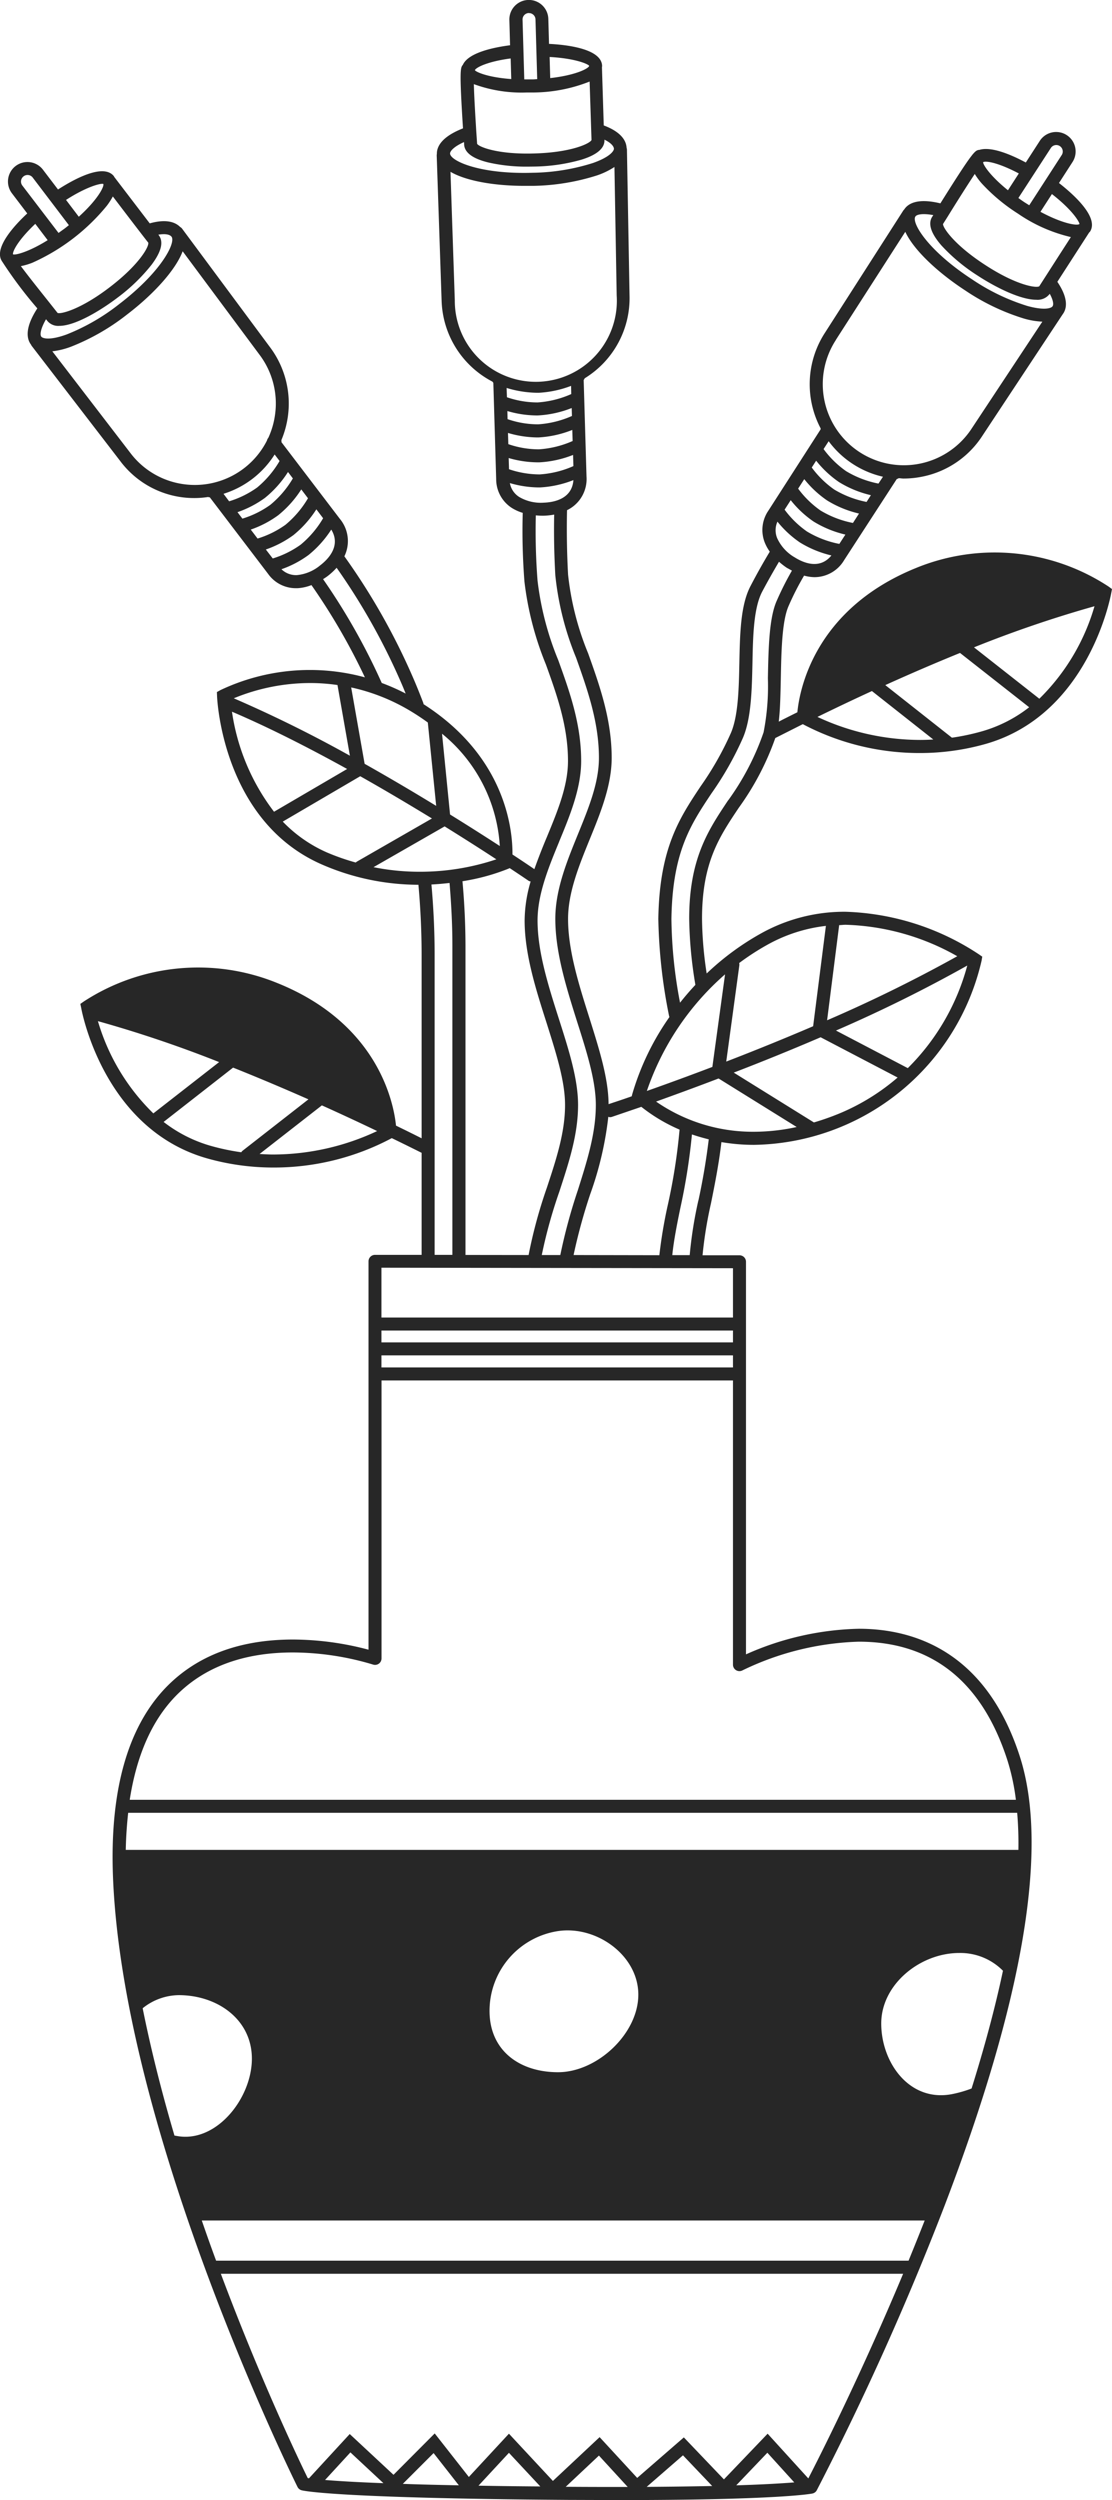 <svg data-name="Layer 1" xmlns="http://www.w3.org/2000/svg" viewBox="0 0 129 290">
  <path d="M128.62 68.05a24.05 24.05 0 0 0-22.32-2.18C94.35 70.7 92.73 80.22 92.5 82.62c-.88.44-1.61.8-2.16 1.09.17-1.4.2-3.16.24-4.99.06-3.13.13-6.68.9-8.42a31.97 31.97 0 0 1 1.8-3.53 4.83 4.83 0 0 0 1.2.18 4.01 4.01 0 0 0 3.45-1.98l6.1-9.4a.74.74 0 0 0 .22-.1c.19 0 .37.04.56.04a10.97 10.97 0 0 0 2.28-.24 10.82 10.82 0 0 0 6.88-4.73l9.32-14.1.07-.1c.4-.62.58-1.76-.7-3.65l1.42-2.2 2.27-3.52a1.32 1.32 0 0 0 .1-.1c1.09-1.7-2.05-4.43-3.6-5.64l1.56-2.42a2.26 2.26 0 0 0-3.78-2.48L119 18.85c-1.7-.91-4.02-1.9-5.4-1.46a.7.7 0 0 0-.07 0c-.18.04-.33.08-.71.54l-.03.02v.02c-.54.66-1.54 2.17-3.7 5.62-2.63-.64-3.74.01-4.19.7v.01a.72.72 0 0 0-.1.1l-9.1 14.2a10.96 10.96 0 0 0-.5 11.09.74.74 0 0 0 0 .11l-6.06 9.43a3.97 3.97 0 0 0-.4 3.76 5.08 5.08 0 0 0 .56 1 72.48 72.48 0 0 0-2.23 3.98c-1.16 2.2-1.23 5.49-1.3 8.96-.06 2.99-.13 6.08-.97 8.07a36.12 36.12 0 0 1-3.53 6.22c-2.45 3.69-4.77 7.17-4.9 15.36a61.63 61.63 0 0 0 1.24 11.23.73.73 0 0 0 .05.16 30.25 30.25 0 0 0-4.32 8.97l-.06.23c-1.42.5-2.37.8-2.68.91-.02-3.03-1.1-6.42-2.23-10.02-1.21-3.83-2.47-7.8-2.47-11.47 0-3.07 1.28-6.2 2.51-9.23 1.26-3.08 2.55-6.26 2.55-9.45 0-4.44-1.38-8.34-2.73-12.12a33.19 33.19 0 0 1-2.33-9.14 98.78 98.78 0 0 1-.12-7.47 4.01 4.01 0 0 0 2.26-3.9l-.33-11.2a.74.74 0 0 0 .12-.2 10.9 10.9 0 0 0 5.2-9.63l-.3-16.88a.78.78 0 0 0-.04-.22c-.04-.78-.57-1.82-2.65-2.6l-.21-6.75a1.35 1.35 0 0 0 .02-.15c-.06-2-4.1-2.46-6.16-2.56l-.08-2.9a2.26 2.26 0 0 0-4.52.13l.08 2.93c-1.72.22-4.83.81-5.48 2.28-.29.32-.4.7.02 7.36-2.5.98-3.05 2.14-3.03 2.97a.72.72 0 0 0-.02.15l.57 16.87a10.95 10.95 0 0 0 5.9 9.39.73.73 0 0 0 .1.13l.33 11.18a3.96 3.96 0 0 0 1.8 3.33 5.16 5.16 0 0 0 1.28.58 75.78 75.78 0 0 0 .2 7.98 36.56 36.56 0 0 0 2.49 9.61c1.26 3.5 2.56 7.13 2.56 11.19 0 2.87-1.18 5.75-2.44 8.8a69.44 69.44 0 0 0-1.46 3.75c-.33-.23-1.2-.82-2.54-1.7.03-2.94-.82-11.36-10.32-17.44a.72.72 0 0 0-.01-.1q-.48-1.27-.99-2.48a76.24 76.24 0 0 0-8.18-14.57 4.03 4.03 0 0 0-.52-4.34l-6.78-8.9a.75.75 0 0 0-.01-.23 11 11 0 0 0 .76-2.78 10.89 10.89 0 0 0-2.14-8.09L21.13 26.53a.75.75 0 0 0-.23-.2c-.56-.56-1.6-.96-3.53-.42l-2.2-2.88-1.91-2.5c-.02-.02-.02-.05-.03-.07-1.22-1.6-4.76.4-6.5 1.52l-1.75-2.3a2.26 2.26 0 0 0-3.59 2.75l1.77 2.33c-1.4 1.3-4 4.05-2.9 5.59a48.9 48.9 0 0 0 4.07 5.42c-1.48 2.28-1.23 3.54-.74 4.2h.01a.72.72 0 0 0 .06.13l10.28 13.37a10.7 10.7 0 0 0 10.2 4.18.74.74 0 0 0 .2.04l6.77 8.89a3.94 3.94 0 0 0 3.22 1.65h.18a5.26 5.26 0 0 0 1.62-.36 72.85 72.85 0 0 1 6.2 10.7 24.24 24.24 0 0 0-16.76 1.48l-.41.23.02.47c.02.59.73 14.5 12.12 19.51a28.08 28.08 0 0 0 11.24 2.37c.24 2.68.37 5.4.37 8.13v21.28c-.61-.31-1.63-.82-2.97-1.47-.26-2.57-2.02-11.83-13.82-16.56a24.29 24.29 0 0 0-22.4 2.16l-.4.28.1.47c.1.58 2.7 14.12 14.68 17.47a28.2 28.2 0 0 0 7.6 1.04 29.06 29.06 0 0 0 13.75-3.41c2.13 1.03 3.4 1.68 3.46 1.7v11.84H43.5a.75.75 0 0 0-.75.75v45.05a34.39 34.39 0 0 0-8.77-1.18c-6.24 0-11.21 1.89-14.78 5.61-4.44 4.65-6.49 12.05-6.09 22 1.2 29.94 21.2 70.28 21.4 70.68a.75.75 0 0 0 .46.39c.12.03 3.3.92 30.93 1.12l5.87.02c18.59 0 22.33-.73 22.48-.76a.75.75 0 0 0 .51-.39 334.35 334.35 0 0 0 14.8-32.95c9.2-24.05 12.14-41.6 8.75-52.15-3.95-12.25-12.34-14.82-18.69-14.82a33.75 33.75 0 0 0-13.08 2.97v-45.53a.75.75 0 0 0-.75-.76H81.5a48.17 48.17 0 0 1 .98-6.03c.43-2.13.91-4.53 1.21-7.1a22.25 22.25 0 0 0 3.78.32 27.52 27.52 0 0 0 26.4-21.36l.08-.47-.39-.27a29.64 29.64 0 0 0-15.48-4.94 19.84 19.84 0 0 0-9.7 2.46 30.97 30.97 0 0 0-6.4 4.7 44.2 44.2 0 0 1-.54-6.33c0-6.52 1.98-9.48 4.27-12.9a31.72 31.72 0 0 0 4.23-8.08L93.13 84a28.97 28.97 0 0 0 13.59 3.35 27.94 27.94 0 0 0 7.57-1.04c11.92-3.36 14.52-16.94 14.62-17.52l.09-.46zm-117.26 50.4a141.14 141.14 0 0 1 14.06 4.75l-7.63 5.95a24.59 24.59 0 0 1-6.43-10.7zm7.62 11.69l8.06-6.3c3.08 1.23 6.04 2.49 8.74 3.68l-7.66 5.98a.73.73 0 0 0-.13.16 26.7 26.7 0 0 1-3.49-.73 16.13 16.13 0 0 1-5.52-2.79zm12.71 3.78c-.52 0-1.05-.03-1.58-.06l7.23-5.64c2.44 1.1 4.62 2.12 6.41 2.98a28.48 28.48 0 0 1-12.06 2.72zM92.1 64.6a4.96 4.96 0 0 1-1.94-2.17 2.41 2.41 0 0 1 .03-1.92 11.97 11.97 0 0 0 2.6 2.41 12.33 12.33 0 0 0 3.66 1.51c-1.36 1.68-3.28.86-4.34.17zm-.37-6.58a12.07 12.07 0 0 0 2.64 2.47 12.4 12.4 0 0 0 3.7 1.52l-.7 1.08h-.01a11.52 11.52 0 0 1-3.75-1.44 11.2 11.2 0 0 1-2.59-2.53zm1.57-2.44a12.08 12.08 0 0 0 2.65 2.47 12.37 12.37 0 0 0 3.7 1.52l-.7 1.09h-.01a11.53 11.53 0 0 1-3.75-1.44 11.22 11.22 0 0 1-2.6-2.54zm1.38-2.14a12.1 12.1 0 0 0 2.65 2.48 12.38 12.38 0 0 0 3.7 1.52l-.5.78h-.02a11.58 11.58 0 0 1-3.74-1.44 11.21 11.21 0 0 1-2.6-2.55zm1.45-2.26a10.82 10.82 0 0 0 6.3 4.12l-.52.79h-.02a11.52 11.52 0 0 1-3.74-1.44 11.24 11.24 0 0 1-2.61-2.56zm26.7-21.51l-2.27 3.54c-.37.23-2.71-.14-6.31-2.5-3.6-2.34-4.9-4.34-4.85-4.73l.58-.92c.6-.98 2.07-3.33 3.1-4.88a7.64 7.64 0 0 0 .81 1.1 21 21 0 0 0 4.2 3.5 18.05 18.05 0 0 0 6.14 2.72l-1.4 2.17zm2.4-3.7l-.04.04c-.37.17-1.99-.1-4.49-1.44l1.33-2.06c2.4 1.87 3.14 3.18 3.2 3.46zm-3.32-8.81a.75.75 0 0 1 1.36.26.74.74 0 0 1-.1.56l-3.77 5.83-.48-.3c-.28-.18-.53-.36-.78-.54zm-3.72 2.96l-1.26 1.95c-2.05-1.65-2.87-2.93-2.88-3.24l.02-.03c.3-.15 1.67.03 4.12 1.32zm-9.92 4.83l-.13.2c-.51.8-.15 1.92 1.08 3.33a20.97 20.97 0 0 0 4.21 3.5c1.86 1.22 4.85 2.79 6.78 2.79a1.76 1.76 0 0 0 1.57-.69c.38.7.46 1.18.35 1.4v.01l-.06.08c-.22.22-1.04.43-2.89-.08a24.2 24.2 0 0 1-6.39-3.07c-5.16-3.36-7.07-6.59-6.6-7.3.17-.27.9-.38 2.08-.17zm-11.3 14.47l8.05-12.53c1 2.15 3.81 4.75 6.95 6.8a25.69 25.69 0 0 0 6.81 3.26 8.97 8.97 0 0 0 2.14.36l-8.2 12.4a9.4 9.4 0 1 1-15.74-10.29zm-26 90.14l3.43-1.17a19.44 19.44 0 0 0 4.43 2.64v.05a67.88 67.88 0 0 1-1.38 8.78 55.57 55.57 0 0 0-.96 5.74l-9.95-.02a65.15 65.15 0 0 1 1.93-7.06 39.48 39.48 0 0 0 2.1-8.98.72.72 0 0 0 .16.05.75.75 0 0 0 .24-.03zm-8.7-84h.25a12.33 12.33 0 0 0 3.73-.8l.02.95a11.5 11.5 0 0 1-3.9.97 10.9 10.9 0 0 1-3.56-.6L58.77 45a12.6 12.6 0 0 0 3.48.56zm4.08 2.7h-.02a11.5 11.5 0 0 1-3.89.96 10.85 10.85 0 0 1-3.56-.6l-.02-.94a12.27 12.27 0 0 0 3.3.51h.25a12.39 12.39 0 0 0 3.91-.86zm-7.42 1.96a12.27 12.27 0 0 0 3.31.52h.25a12.39 12.39 0 0 0 3.9-.87l.04 1.29h-.01a11.5 11.5 0 0 1-3.9.96 10.86 10.86 0 0 1-3.55-.6zm.12 4.21l-.04-1.3a12.26 12.26 0 0 0 3.32.5h.24a12.38 12.38 0 0 0 3.91-.86l.04 1.3h-.01a11.5 11.5 0 0 1-3.9.96 11.12 11.12 0 0 1-3.56-.6zm9.57-38.19c-.17.4-2.32 1.44-6.6 1.56-4.28.14-6.49-.77-6.67-1.12l-.1-1.46c-.07-1.2-.24-3.79-.28-5.46a16.08 16.08 0 0 0 6.1.97h.74a18.04 18.04 0 0 0 6.59-1.27zm-.28-8.62v.06c-.21.35-1.7 1.06-4.51 1.38l-.07-2.45c2.8.15 4.34.75 4.58 1.01zm-7-6.1a.75.75 0 0 1 .78.72l.2 6.94c-.19.01-.36.03-.56.03h-.94l-.2-6.93a.75.75 0 0 1 .72-.77zm-2.1 5.26l.07 2.39c-2.66-.19-4.07-.8-4.22-1.03.13-.32 1.5-1.01 4.15-1.36zm-5.41 9.7l.01.25c.03.95.96 1.66 2.78 2.11a19.84 19.84 0 0 0 4.63.49l.81-.01a20.96 20.96 0 0 0 5.4-.8c1.8-.56 2.69-1.33 2.66-2.27v-.05c.78.38 1.08.77 1.1 1.05 0 .28-.5.98-2.44 1.66a24.15 24.15 0 0 1-7 1.13c-6.14.19-9.54-1.38-9.57-2.23 0-.31.5-.83 1.62-1.33zm-1.07 18.35l-.5-14.9c1.87 1.09 5.19 1.63 8.6 1.63h.97a25.7 25.7 0 0 0 7.45-1.22 8.89 8.89 0 0 0 2-.97l.26 14.91a9.4 9.4 0 1 1-18.78.55zm6.4 21.21a12.2 12.2 0 0 0 3.25.5h.25a12.33 12.33 0 0 0 3.86-.85c-.16 2.16-2.2 2.58-3.47 2.62a4.93 4.93 0 0 1-2.83-.67 2.4 2.4 0 0 1-1.07-1.6zm5.7 41.6c1.26-3.04 2.56-6.2 2.56-9.37 0-4.32-1.35-8.07-2.66-11.7a34.89 34.89 0 0 1-2.4-9.21 74.6 74.6 0 0 1-.2-7.58c.22.02.44.04.67.04h.26a7.7 7.7 0 0 0 1.2-.13c-.04 1.74-.03 4.14.13 7.04a34.31 34.31 0 0 0 2.41 9.56c1.3 3.66 2.65 7.44 2.65 11.62 0 2.9-1.19 5.8-2.44 8.87-1.29 3.17-2.62 6.44-2.62 9.8 0 3.92 1.29 8 2.53 11.94 1.12 3.51 2.17 6.84 2.17 9.65 0 3.31-1.02 6.51-2.09 9.9a64.02 64.02 0 0 0-2.03 7.51h-2.15a57.18 57.18 0 0 1 2.04-7.36c1.11-3.4 2.17-6.61 2.17-10.05 0-3.03-1.09-6.43-2.24-10.03-1.21-3.8-2.46-7.73-2.46-11.37 0-3.03 1.27-6.13 2.5-9.12zm-3.3 4.6a16.38 16.38 0 0 0-.7 4.53c0 3.88 1.28 7.92 2.53 11.83 1.1 3.49 2.16 6.78 2.16 9.57 0 3.2-1.02 6.3-2.1 9.57a56.66 56.66 0 0 0-2.13 7.84l-7.32-.01v-35.9a85 85 0 0 0-.35-7.45 24.3 24.3 0 0 0 5.32-1.45l.16-.07c1.36.9 2.15 1.44 2.19 1.47a.7.7 0 0 0 .25.08zm-12.86-1.12a27.1 27.1 0 0 1-5.37-.53l8.25-4.73c2.35 1.46 4.4 2.77 6 3.82a27.83 27.83 0 0 1-8.88 1.44zm-6.4-12.52l-1.56-8.86a22.78 22.78 0 0 1 6.58 2.56 26.98 26.98 0 0 1 2.31 1.51l.97 9.67a266.66 266.66 0 0 0-8.3-4.88zm-15.4-6.05c4.38 1.87 8.99 4.23 13.37 6.65l-8.48 4.96a24.97 24.97 0 0 1-4.88-11.61zm31.07 15.58a309.88 309.88 0 0 0-5.76-3.65l-.93-9.37a18.22 18.22 0 0 1 6.7 13.02zM31.64 64.78l-.8-1.04a12.04 12.04 0 0 0 3.2-1.67 12.45 12.45 0 0 0 2.66-2.99l.78 1.03v.01a11.58 11.58 0 0 1-2.6 3.06 11.12 11.12 0 0 1-3.24 1.6zm-2.55-3.35a12.02 12.02 0 0 0 3.18-1.66 12.45 12.45 0 0 0 2.68-3l.78 1.03-.01.01a11.65 11.65 0 0 1-2.6 3.06 11.13 11.13 0 0 1-3.24 1.6zm-1.54-2.02a12.02 12.02 0 0 0 3.19-1.66 12.44 12.44 0 0 0 2.67-3l.56.74v.01a11.58 11.58 0 0 1-2.61 3.06 11.12 11.12 0 0 1-3.24 1.6zm-1.62-2.13a10.81 10.81 0 0 0 5.93-4.56l.57.75v.01a11.58 11.58 0 0 1-2.6 3.07 11.12 11.12 0 0 1-3.25 1.6zM19.9 27.46c.51.68-1.15 4.04-6.04 7.79a24.22 24.22 0 0 1-6.14 3.55c-1.93.7-2.76.47-2.93.25-.19-.25-.05-.98.55-2.02l.14.18a1.63 1.63 0 0 0 1.39.59c1.92 0 4.95-1.89 6.8-3.3a21.07 21.07 0 0 0 3.93-3.81c1.12-1.5 1.4-2.64.82-3.4l-.05-.07c.75-.12 1.3-.05 1.53.24zm-2.7.7c.1.44-1.04 2.53-4.45 5.14-3.4 2.61-5.71 3.16-6.07 3l-.76-.96c-.71-.9-2.45-3.06-3.5-4.47a7.4 7.4 0 0 0 1.35-.4 23.56 23.56 0 0 0 8.63-6.61 8.16 8.16 0 0 0 .69-1.07l.89 1.17c1.4 1.84 3.06 4 3.23 4.2zm-5.23-6.83l.03.05c.03.4-.75 1.85-2.86 3.76l-1.48-1.95c2.36-1.52 3.96-1.93 4.3-1.86zm-9.24-.87a.75.75 0 0 1 1.06.13l4.2 5.53-.44.35-.76.55-4.2-5.5a.76.76 0 0 1 .14-1.06zm1.36 5.5l1.44 1.9c-2.25 1.4-3.74 1.74-4.01 1.65l-.01-.02c-.06-.36.65-1.7 2.58-3.52zm17.26 30.21a9.33 9.33 0 0 1-6.22-3.62l-9.06-11.8a9.05 9.05 0 0 0 2.16-.53 25.74 25.74 0 0 0 6.55-3.77c2.97-2.27 5.57-5.08 6.41-7.3l8.88 11.95a9.39 9.39 0 0 1 1.84 6.98 9.48 9.48 0 0 1-.78 2.7.74.74 0 0 0-.16.32 9.37 9.37 0 0 1-9.62 5.07zm13.1 10.54a2.42 2.42 0 0 1-1.8-.68 11.94 11.94 0 0 0 3.14-1.65 12.4 12.4 0 0 0 2.64-2.95c1.13 1.85-.29 3.39-1.3 4.16a4.94 4.94 0 0 1-2.68 1.12zm9.83 12.5a74.04 74.04 0 0 0-6.8-12.03c.2-.13.38-.24.57-.39a7.47 7.47 0 0 0 1-.93 74.78 74.78 0 0 1 7.7 13.83l.31.76a24.67 24.67 0 0 0-2.78-1.23zm-5.13.25l1.44 8.2A149.54 149.54 0 0 0 27.12 81a23.27 23.27 0 0 1 8.9-1.77 22.31 22.31 0 0 1 3.13.23zM32.81 95.3l8.98-5.26c2.96 1.67 5.78 3.35 8.32 4.9l-8.7 5a.73.73 0 0 0-.14.11 26.37 26.37 0 0 1-3.37-1.18 16.1 16.1 0 0 1-5.1-3.57zm17.24 7.3c.73-.04 1.43-.1 2.1-.18.2 2.42.33 4.85.33 7.24v35.9h-2.06v-34.81c0-2.73-.13-5.47-.37-8.16zm-5.8 54.62h40.78v1.4H44.25zm40.78-1.51H44.25v-1.37h40.78zm33.1 58.87H14.59c.03-1.51.13-2.94.28-4.3H118a41.84 41.84 0 0 1 .14 4.3zm-12.73 47.65H25.07q-.84-2.27-1.66-4.66h83.86c-.62 1.58-1.25 3.14-1.87 4.66zm-85.16-14.51c-1.43-4.85-2.7-9.84-3.69-14.77a6.8 6.8 0 0 1 4.17-1.52c4.54 0 8.5 2.85 8.5 7.37s-4 9.66-8.5 9l-.48-.08zm36.55-14.44a9.36 9.36 0 0 1 7.95-9.28c4.49-.66 9.31 2.84 9.31 7.37s-4.77 9-9.31 9-7.95-2.57-7.95-7.1zm53.66 9.63c-4.95.96-8.22-3.66-8.22-8.19s4.5-8.18 9.05-8.18a6.95 6.95 0 0 1 5.07 2.06c-.94 4.45-2.2 9.06-3.64 13.66a14.03 14.03 0 0 1-2.26.65zm-72.74 44.76l2.94-3.2 3.83 3.57c-3.28-.12-5.4-.26-6.77-.37zm9.02.45l3.57-3.57 2.93 3.74c-2.5-.05-4.64-.1-6.5-.17zm8.78.21l3.53-3.81 3.64 3.9c-2.63-.02-5.02-.05-7.17-.09zm10.4.13h-.28l3.85-3.62 3.34 3.64c-2.1 0-4.4 0-6.9-.02zm9.12 0l4.2-3.65 3.39 3.56c-2.13.04-4.64.08-7.59.1zm10.38-.17l3.61-3.78 3.12 3.44c-1.29.1-3.4.24-6.73.34zm8.36-.8l-4.72-5.19-5.07 5.3-4.65-4.87-5.41 4.7-4.36-4.73-5.42 5.08-5.1-5.48-4.65 5.02-3.96-5.05-4.78 4.8-5.08-4.73-4.73 5.14-.14-.03c-.91-1.85-5.44-11.3-10.08-23.7h79.15c-5 11.95-9.75 21.32-11 23.74zm5.85-97.06c8.5 0 14.31 4.63 17.25 13.77a25.6 25.6 0 0 1 .98 4.57H15.05c.79-5.1 2.53-9.1 5.24-11.94 3.27-3.41 7.87-5.15 13.69-5.15a32.57 32.57 0 0 1 9.28 1.4.75.75 0 0 0 1-.72v-32.23h40.77v32.96a.75.75 0 0 0 1.1.67 33.03 33.03 0 0 1 13.5-3.33zm-14.59-37.6H44.25v-5.78l40.78.06zm-4.02-13.56a49.03 49.03 0 0 0-1 6.32h-2.02c.17-1.66.53-3.5.93-5.44a71.7 71.7 0 0 0 1.35-8.56c.61.21 1.26.4 1.95.57a77.31 77.31 0 0 1-1.2 7.1zm6.47-7.99a19.72 19.72 0 0 1-11.37-3.5c2-.72 4.48-1.62 7.25-2.68l9.06 5.63a23.26 23.26 0 0 1-4.94.55zm9.87-2.11a29.78 29.78 0 0 1-2.93 1.03l-9.3-5.78c3.13-1.2 6.56-2.59 10.08-4.1l8.93 4.67a25.07 25.07 0 0 1-6.78 4.18zm7.96-5.27l-8.33-4.36a165.48 165.48 0 0 0 15.23-7.54 26.35 26.35 0 0 1-6.9 11.9zm5.74-12.98a167.83 167.83 0 0 1-15.1 7.43l1.4-11.04c.25 0 .49-.04.74-.04a27.8 27.8 0 0 1 12.96 3.65zm-21.94-1.38a18.13 18.13 0 0 1 6.7-2.14l-1.48 11.64a296.5 296.5 0 0 1-10.08 4.1l1.52-11.17a.75.75 0 0 0-.02-.26 29.13 29.13 0 0 1 3.36-2.17zm-5 3.49l-1.47 10.73a338.78 338.78 0 0 1-7.6 2.79 31.41 31.41 0 0 1 9.06-13.52zm.36-20.2c-2.32 3.48-4.52 6.77-4.52 13.75a49.8 49.8 0 0 0 .72 7.66 32.2 32.2 0 0 0-1.78 2.07 54.16 54.16 0 0 1-1-9.72c.12-7.74 2.21-10.9 4.64-14.55a37.32 37.32 0 0 0 3.66-6.46c.96-2.26 1.03-5.5 1.1-8.63.06-3.14.13-6.4 1.12-8.3.64-1.21 1.3-2.37 1.96-3.49a8.19 8.19 0 0 0 .9.7l.6.33a34.85 34.85 0 0 0-1.76 3.49c-.9 2.01-.96 5.57-1.03 9a27.77 27.77 0 0 1-.5 6.27 30.15 30.15 0 0 1-4.1 7.88zm10.36-9.67c1.76-.86 3.9-1.89 6.32-3l7.12 5.62c-.52.03-1.03.05-1.55.05a28.24 28.24 0 0 1-11.89-2.67zm19.05 1.68a26.37 26.37 0 0 1-3.45.73l-7.73-6.1c2.67-1.21 5.62-2.49 8.67-3.73l8.02 6.3a16.05 16.05 0 0 1-5.51 2.8zm6.69-3.79l-7.58-5.96a136.57 136.57 0 0 1 13.98-4.77 24.63 24.63 0 0 1-6.4 10.73z" fill="#272727"/>
</svg>
